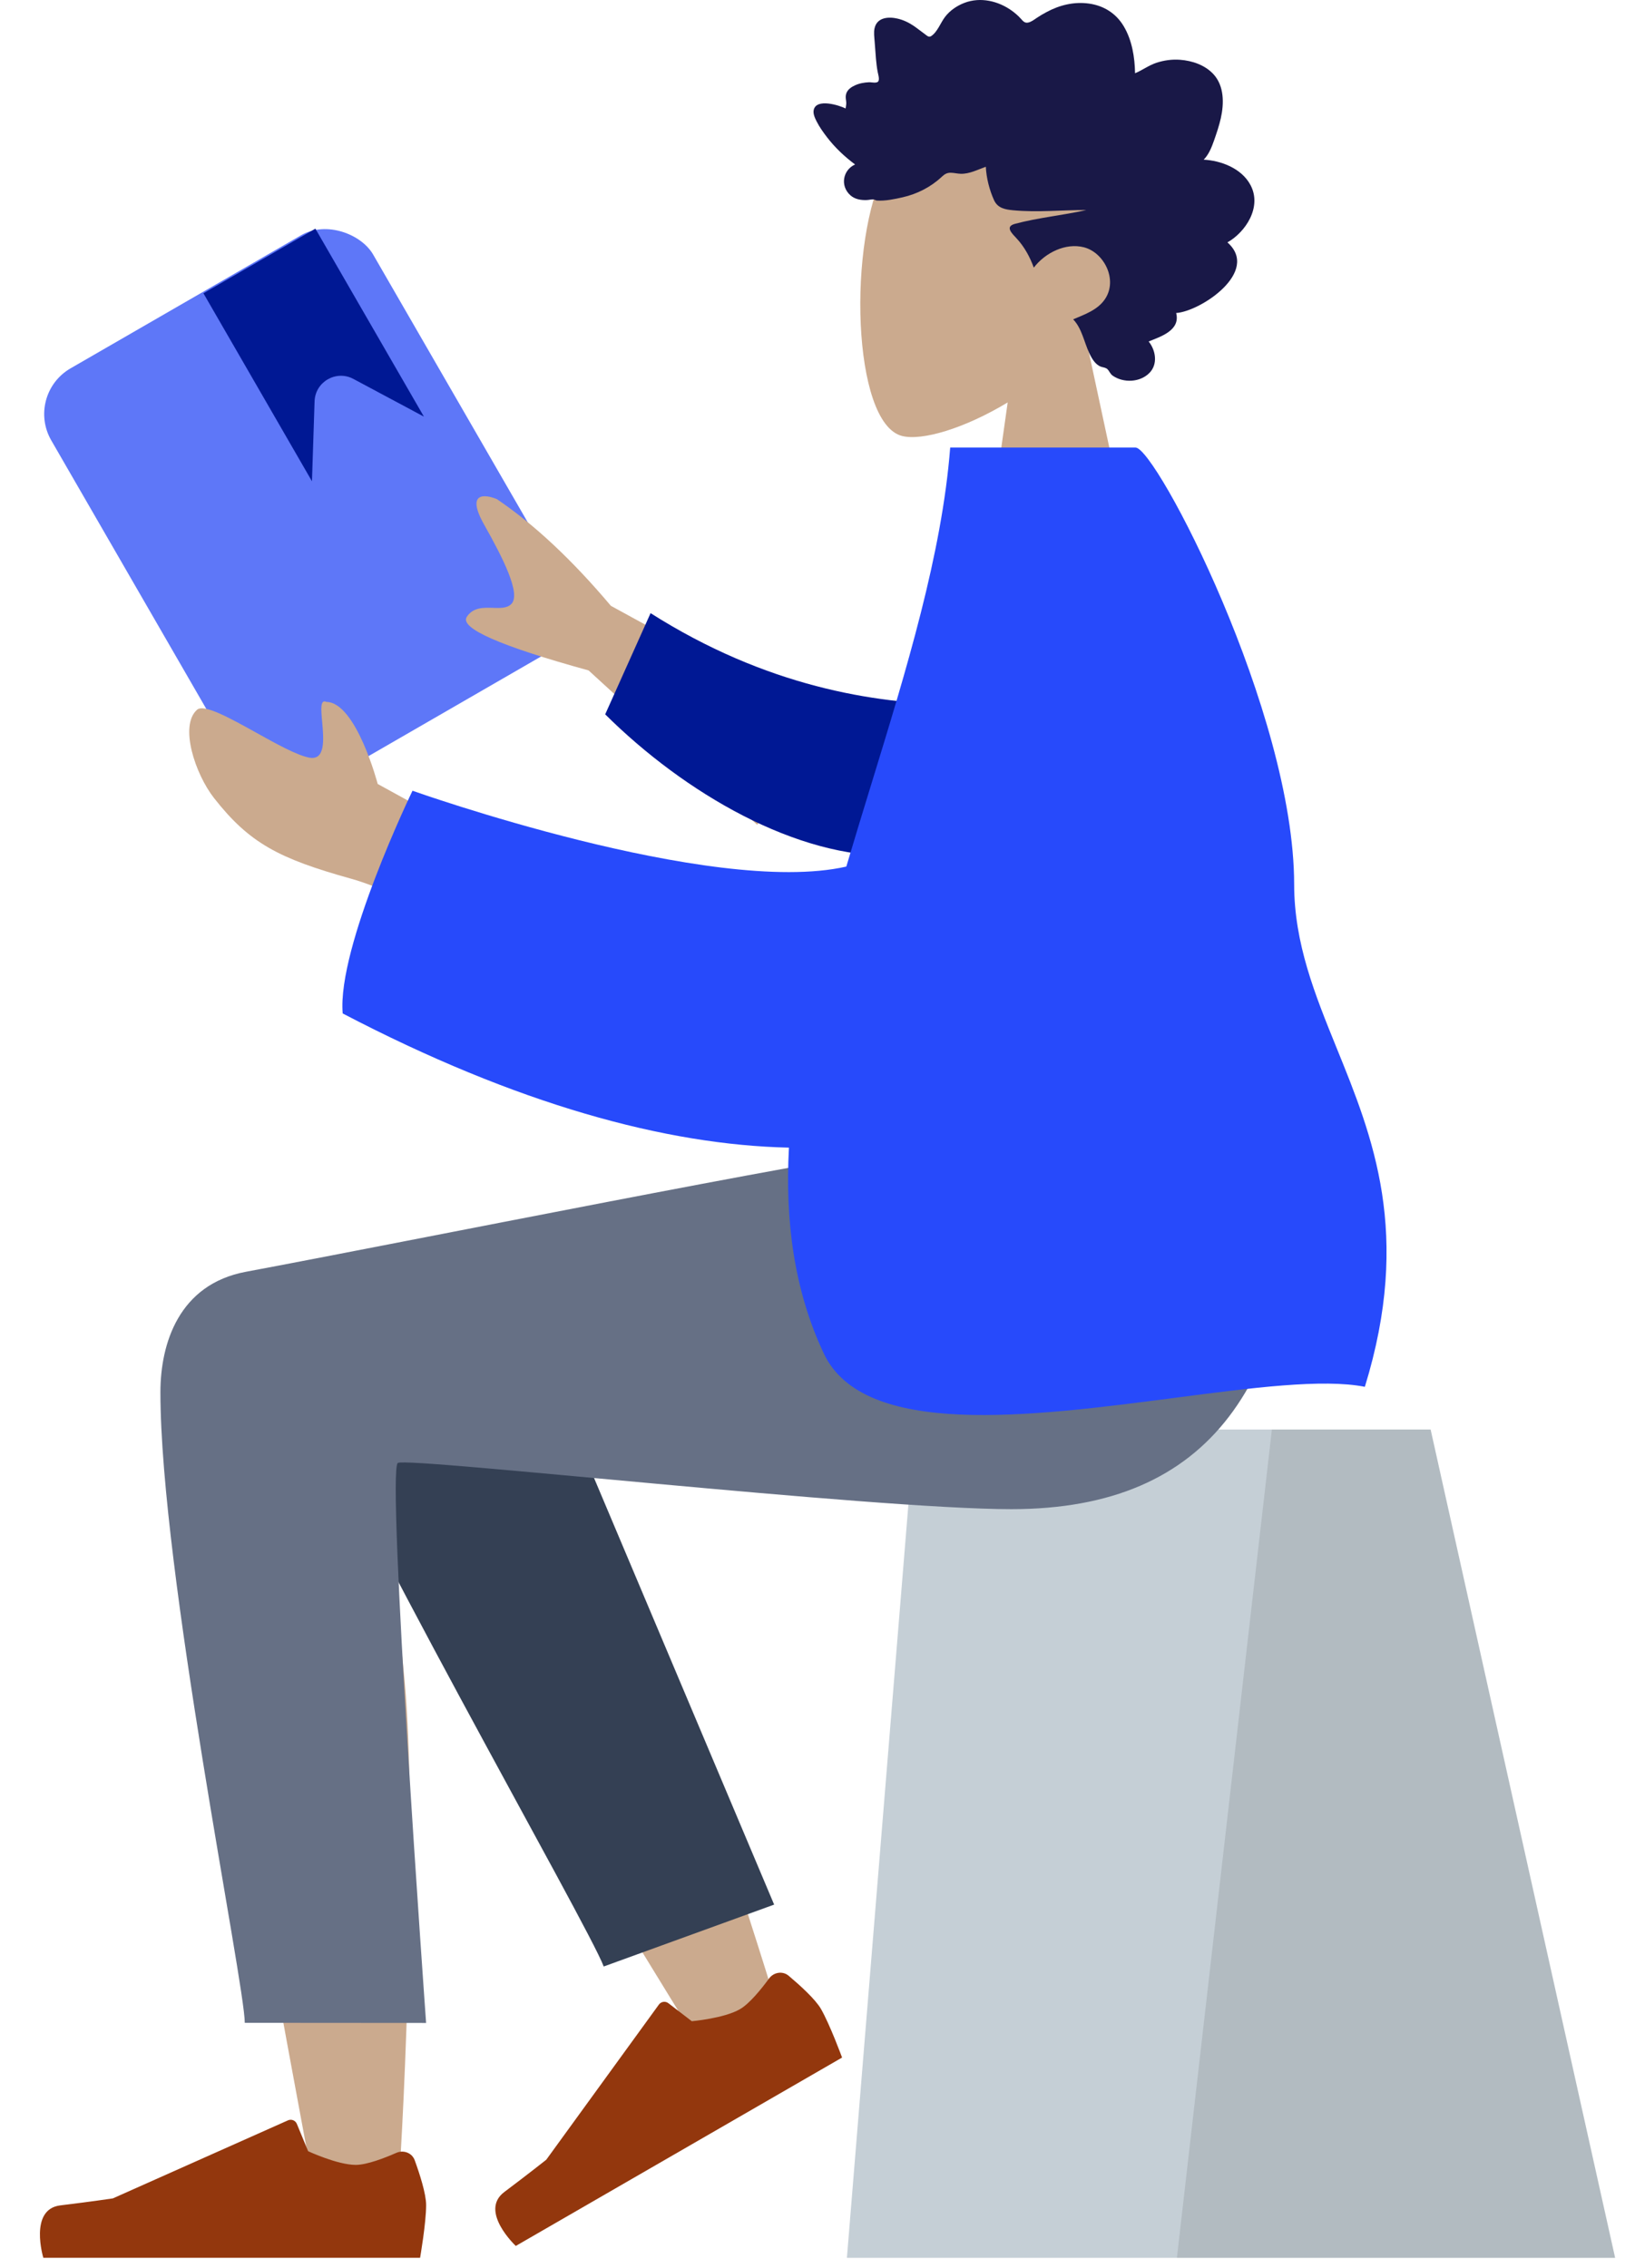 <svg width="62" height="86" viewBox="0 0 62 86" fill="none" xmlns="http://www.w3.org/2000/svg">
<rect x="0.944" y="14.968" width="14.094" height="18.384" rx="2" transform="rotate(-30 0.944 14.968)" fill="#5E77F8"/>
<path fill-rule="evenodd" clip-rule="evenodd" d="M11.959 8.671L7.714 11.122L11.83 18.251L11.929 15.218C11.954 14.478 12.747 14.02 13.4 14.369L16.075 15.799L11.959 8.671Z" fill="#001894"/>
<path fill-rule="evenodd" clip-rule="evenodd" d="M38.212 15.261C36.572 16.25 34.96 16.727 34.203 16.532C32.306 16.043 32.132 9.103 33.6 6.367C35.067 3.631 42.614 2.438 42.994 7.859C43.126 9.741 42.336 11.42 41.169 12.79L43.262 22.545H37.182L38.212 15.261Z" fill="#CBAA8E"/>
<path fill-rule="evenodd" clip-rule="evenodd" d="M45.644 6.055C45.84 5.86 45.947 5.582 46.04 5.319C46.136 5.045 46.23 4.768 46.294 4.483C46.421 3.913 46.422 3.258 46.016 2.815C45.69 2.461 45.201 2.301 44.749 2.267C44.449 2.244 44.14 2.286 43.852 2.381C43.566 2.475 43.319 2.662 43.042 2.778C43.031 2.164 42.926 1.522 42.614 0.998C42.315 0.493 41.837 0.21 41.292 0.135C40.734 0.058 40.182 0.189 39.682 0.46C39.557 0.527 39.433 0.598 39.314 0.679C39.215 0.746 39.111 0.827 38.995 0.854C38.865 0.885 38.8 0.81 38.716 0.715C38.617 0.604 38.505 0.506 38.387 0.419C37.865 0.035 37.18 -0.123 36.575 0.107C36.296 0.213 36.025 0.393 35.836 0.641C35.667 0.862 35.547 1.213 35.314 1.367C35.215 1.433 35.146 1.346 35.056 1.282C34.921 1.186 34.792 1.08 34.655 0.986C34.463 0.855 34.255 0.756 34.033 0.705C33.707 0.629 33.257 0.647 33.163 1.074C33.128 1.234 33.155 1.405 33.166 1.567C33.182 1.789 33.198 2.01 33.217 2.232C33.232 2.4 33.251 2.563 33.282 2.728C33.299 2.816 33.352 2.98 33.314 3.068C33.267 3.178 33.05 3.115 32.956 3.119C32.773 3.127 32.588 3.159 32.418 3.238C32.287 3.298 32.148 3.388 32.093 3.539C32.059 3.631 32.068 3.727 32.084 3.822C32.103 3.936 32.081 3.997 32.066 4.113C31.82 3.991 30.965 3.721 30.858 4.163C30.822 4.311 30.903 4.477 30.965 4.601C31.075 4.819 31.218 5.018 31.364 5.208C31.669 5.604 32.033 5.945 32.425 6.237C31.966 6.442 31.846 7.044 32.244 7.403C32.419 7.561 32.655 7.596 32.877 7.586C32.958 7.582 33.075 7.551 33.138 7.565C33.173 7.573 33.209 7.602 33.257 7.605C33.569 7.627 33.922 7.551 34.228 7.482C34.772 7.358 35.287 7.101 35.708 6.708C35.816 6.607 35.905 6.549 36.051 6.551C36.178 6.552 36.303 6.587 36.43 6.59C36.767 6.599 37.07 6.434 37.383 6.324C37.402 6.747 37.522 7.212 37.695 7.592C37.836 7.901 38.13 7.946 38.419 7.974C39.343 8.061 40.27 7.963 41.196 7.965C40.3 8.167 39.374 8.251 38.486 8.489C38.085 8.597 38.392 8.867 38.563 9.055C38.846 9.363 39.056 9.746 39.202 10.149C39.64 9.578 40.414 9.201 41.101 9.377C41.859 9.571 42.393 10.596 41.908 11.333C41.626 11.761 41.118 11.927 40.695 12.11C41.025 12.453 41.105 12.96 41.304 13.387C41.401 13.597 41.539 13.835 41.758 13.909C41.839 13.936 41.934 13.938 41.998 14.004C42.077 14.086 42.096 14.177 42.197 14.248C42.601 14.528 43.231 14.507 43.589 14.14C43.913 13.809 43.828 13.285 43.558 12.95C43.988 12.77 44.772 12.54 44.601 11.87C45.533 11.808 47.795 10.296 46.545 9.192C47.231 8.804 47.862 7.856 47.421 7.02C47.081 6.377 46.292 6.089 45.644 6.055Z" fill="#191847"/>
<path fill-rule="evenodd" clip-rule="evenodd" d="M54.249 54.209H34.679L32.115 85.621H61.246L54.249 54.209Z" fill="#C5CFD6"/>
<path fill-rule="evenodd" clip-rule="evenodd" d="M54.25 54.209H48.231L44.629 85.621H61.247L54.25 54.209Z" fill="black" fill-opacity="0.1"/>
<path fill-rule="evenodd" clip-rule="evenodd" d="M23.929 60.433C26.128 65.096 29.564 76.418 29.564 76.418L26.647 77.751C26.647 77.751 19.245 65.85 14.721 57.714C14.932 59.546 15.147 61.608 15.346 63.775C15.817 68.91 15.346 80.004 15.092 83.208C14.933 85.222 12.197 84.8 11.941 83.203C11.898 82.933 11.722 81.983 11.458 80.566C10.168 73.617 6.792 55.43 6.786 50.977C6.783 49.185 10.284 47.575 12.37 48.828C13.804 47.299 16.516 46.417 18.074 48.944C19.065 50.55 21.419 55.109 23.929 60.433Z" fill="#CBAA8E"/>
<path fill-rule="evenodd" clip-rule="evenodd" d="M29.356 72.226L19.343 48.507C16.945 44.648 10.219 49.292 11.037 51.53C12.895 56.611 22.339 73.059 22.893 74.573L29.356 72.226Z" fill="#344054"/>
<path fill-rule="evenodd" clip-rule="evenodd" d="M29.163 75.028C29.338 74.789 29.678 74.732 29.905 74.923C30.319 75.272 30.915 75.808 31.13 76.18C31.472 76.774 31.932 78.026 31.932 78.026C31.244 78.424 19.559 85.17 19.559 85.17C19.559 85.17 18.156 83.854 19.121 83.127C20.087 82.4 20.715 81.9 20.715 81.9L24.986 76.016C25.07 75.901 25.233 75.877 25.346 75.965L26.233 76.648C26.233 76.648 27.454 76.541 28.056 76.194C28.422 75.983 28.869 75.429 29.163 75.028Z" fill="#93370D"/>
<path fill-rule="evenodd" clip-rule="evenodd" d="M15.031 81.639C15.303 81.52 15.625 81.641 15.726 81.92C15.911 82.428 16.159 83.191 16.159 83.621C16.159 84.306 15.93 85.62 15.93 85.62C15.135 85.62 1.643 85.62 1.643 85.62C1.643 85.62 1.086 83.779 2.286 83.632C3.486 83.486 4.279 83.367 4.279 83.367L10.92 80.407C11.05 80.349 11.203 80.41 11.257 80.542L11.684 81.577C11.684 81.577 12.795 82.096 13.489 82.096C13.912 82.096 14.576 81.839 15.031 81.639Z" fill="#93370D"/>
<path fill-rule="evenodd" clip-rule="evenodd" d="M6.083 52.799C6.083 59.529 9.28 75.227 9.282 76.709L16.158 76.714C16.158 76.714 14.648 55.703 15.087 55.477C15.526 55.251 33.085 57.23 38.352 57.23C45.946 57.23 49.087 52.441 49.342 43.57H34.299C31.236 43.898 15.259 47.12 9.325 48.228C6.785 48.703 6.083 50.945 6.083 52.799Z" fill="#667085"/>
<path fill-rule="evenodd" clip-rule="evenodd" d="M23.164 22.973L31.956 27.789L28.709 31.274L22.32 25.424C18.955 24.497 17.416 23.818 17.703 23.389C17.945 23.026 18.336 23.039 18.696 23.051C18.976 23.06 19.238 23.068 19.396 22.898C19.758 22.511 19.068 21.154 18.359 19.896C17.65 18.637 18.408 18.747 18.842 18.928C20.261 19.888 21.701 21.237 23.164 22.973ZM14.323 29.73L18.186 31.852L17.966 35.728C17.966 35.728 15.464 33.922 13.312 33.322C10.568 32.557 9.458 31.973 8.117 30.265C7.4 29.35 6.791 27.513 7.474 26.914C7.736 26.685 8.712 27.227 9.708 27.78C10.466 28.202 11.237 28.63 11.712 28.728C12.351 28.86 12.276 28.031 12.216 27.369C12.173 26.895 12.138 26.505 12.38 26.618C13.51 26.637 14.323 29.73 14.323 29.73Z" fill="#CBAA8E"/>
<path fill-rule="evenodd" clip-rule="evenodd" d="M36.239 26.716C33.159 26.683 29.052 26.033 24.67 23.252L22.949 27.089C25.972 30.089 30.222 32.554 33.938 32.449C36.867 32.367 38.363 28.825 36.239 26.716Z" fill="#001894"/>
<path fill-rule="evenodd" clip-rule="evenodd" d="M44.544 53.009C47.471 52.627 50.161 52.276 51.756 52.59C53.544 46.781 52.059 43.123 50.688 39.747C49.862 37.711 49.077 35.779 49.075 33.538C49.07 27.014 43.832 16.972 43.061 16.972H42.84H36.731H36.032C35.718 21.009 34.377 25.381 33.027 29.78C32.712 30.807 32.396 31.836 32.093 32.862C26.985 34.022 15.642 29.986 15.642 29.986C15.642 29.986 12.779 35.91 12.995 38.432C19.597 41.881 25.256 43.419 29.917 43.52C29.769 46.286 30.106 48.918 31.237 51.323C32.752 54.546 39.064 53.723 44.544 53.009Z" fill="#274AFB"/>
</svg>
